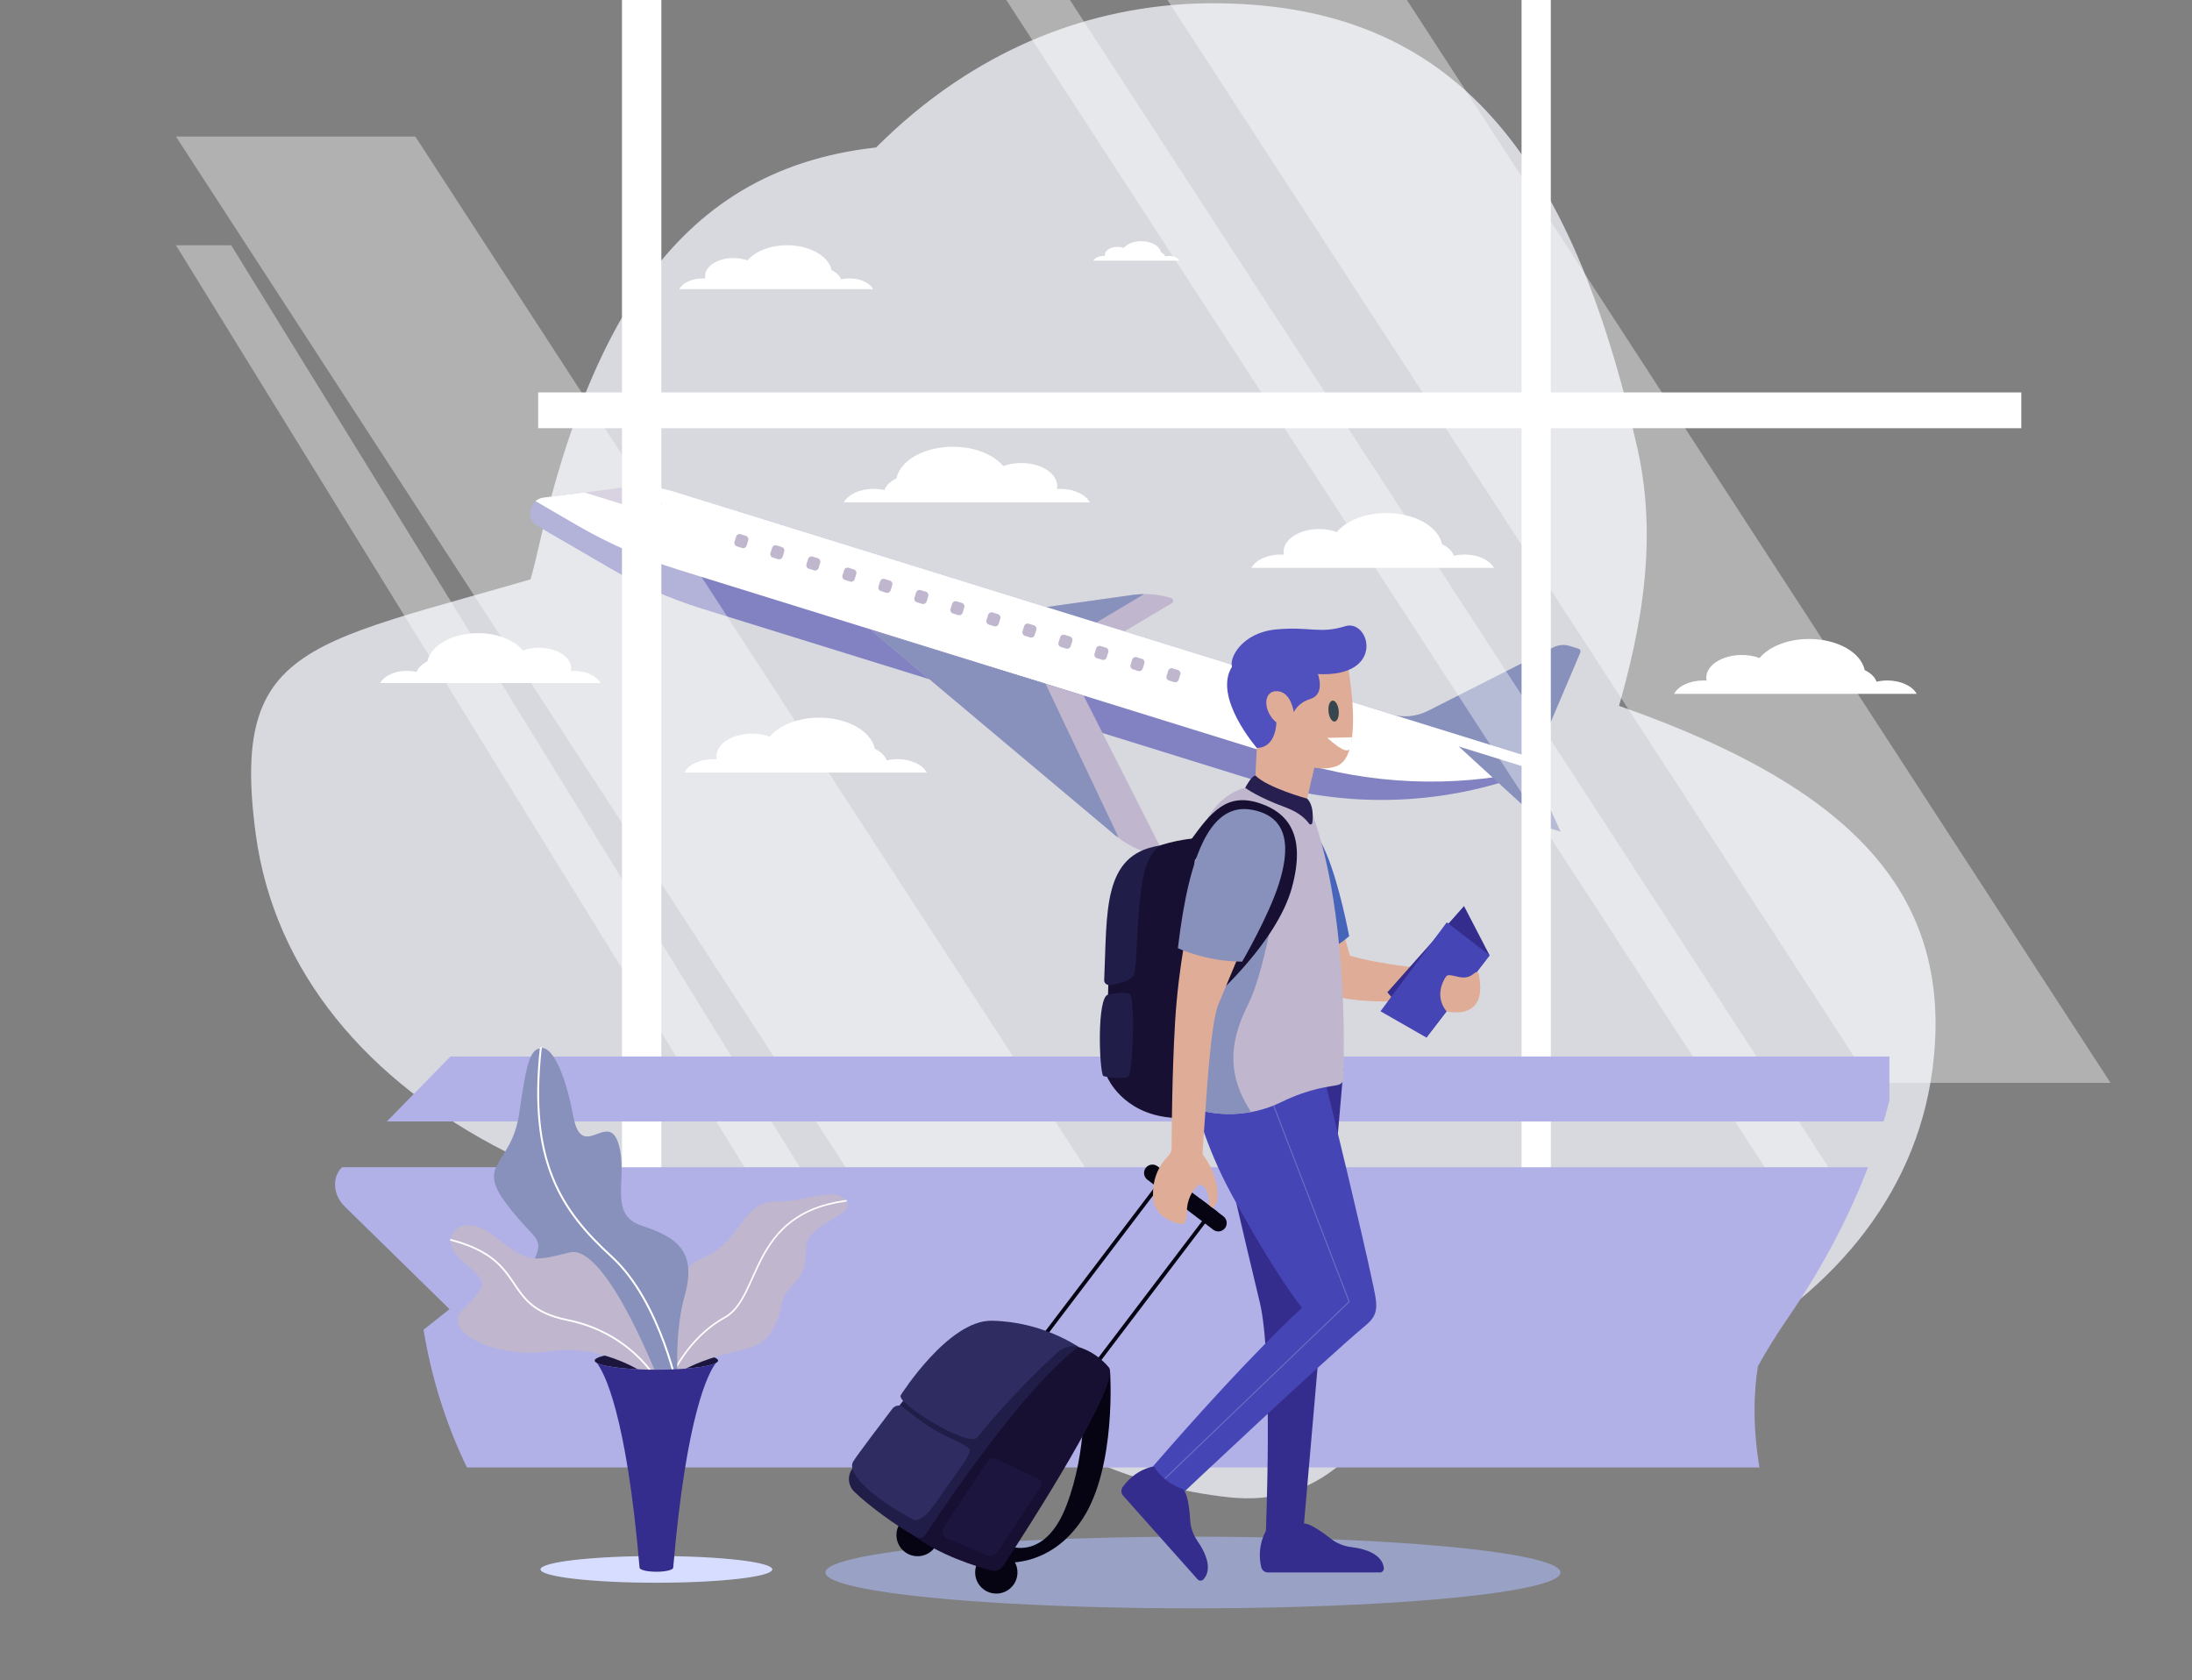 <?xml version="1.0" encoding="utf-8"?>
<!-- Generator: Adobe Illustrator 24.2.1, SVG Export Plug-In . SVG Version: 6.00 Build 0)  -->
<svg version="1.1" id="Capa_1" xmlns="http://www.w3.org/2000/svg" xmlns:xlink="http://www.w3.org/1999/xlink" x="0px" y="0px"
	 viewBox="0 0 542 415.45" style="enable-background:new 0 0 542 415.45;" xml:space="preserve">
<rect x="0" y="0" width="542" height="415.45" fill="#808080" stroke="none"/>
<style type="text/css">
	.st0{opacity:0.68;fill:#9199C1;}
	.st1{opacity:0.43;}
	.st2{fill:#C1B9D0;}
	.st3{fill:#383A80;}
	.st4{fill-rule:evenodd;clip-rule:evenodd;fill:#E0BAAA;}
	.st5{fill-rule:evenodd;clip-rule:evenodd;fill:#DFAD97;}
	.st6{fill-rule:evenodd;clip-rule:evenodd;fill:#8890BC;}
	.st7{fill-rule:evenodd;clip-rule:evenodd;fill:#5050BE;}
	.st8{fill-rule:evenodd;clip-rule:evenodd;fill:#DEA689;}
	.st9{fill-rule:evenodd;clip-rule:evenodd;fill:#C0B6CE;}
	.st10{clip-path:url(#SVGID_2_);}
	.st11{fill:#5050BE;}
	.st12{fill:#4F4EBD;}
	.st13{fill:#4D4DBC;}
	.st14{fill:#4C4BBA;}
	.st15{fill:#4B4AB9;}
	.st16{fill:#4A48B8;}
	.st17{fill:#4847B7;}
	.st18{fill:#4746B6;}
	.st19{fill:#4645B5;}
	.st20{fill:#4543B5;}
	.st21{fill:#4442B4;}
	.st22{fill:#4341B3;}
	.st23{fill:#4340B2;}
	.st24{fill:#423FB2;}
	.st25{fill:#413FB1;}
	.st26{fill:#413EB0;}
	.st27{fill:#403DB0;}
	.st28{fill:#403DAF;}
	.st29{fill:#3F3CAF;}
	.st30{clip-path:url(#SVGID_4_);}
	.st31{opacity:0.81;}
	.st32{fill-rule:evenodd;clip-rule:evenodd;fill:#352D8D;}
	.st33{clip-path:url(#SVGID_6_);}
	.st34{fill:#FFFFFF;}
	.st35{fill:#37474F;}
	.st36{fill:#FF6680;}
	.st37{fill:#5747E4;}
	.st38{fill:#D3D3D3;}
	.st39{fill:none;stroke:#ACACAB;stroke-miterlimit:10;}
	.st40{opacity:0.32;fill:#D2D2D2;}
	.st41{fill:#D2D2D2;}
	.st42{fill:#ACACAB;}
	.st43{opacity:0.39;fill:#D2D2D2;}
	.st44{fill:none;stroke:#DBDBDB;stroke-width:3;stroke-miterlimit:10;}
	.st45{fill:#DBDBDB;}
	.st46{fill:none;}
	.st47{fill:none;stroke:#3C3C3B;stroke-miterlimit:10;}
	.st48{clip-path:url(#SVGID_8_);}
	.st49{clip-path:url(#SVGID_10_);}
	.st50{clip-path:url(#SVGID_13_);}
	.st51{clip-path:url(#SVGID_17_);fill:url(#SVGID_19_);}
	.st52{opacity:0.81;clip-path:url(#SVGID_17_);fill:#393C80;}
	.st53{clip-path:url(#SVGID_17_);fill:#4A5486;}
	.st54{opacity:0.46;clip-path:url(#SVGID_17_);fill:#3F4980;}
	.st55{opacity:0.49;clip-path:url(#SVGID_17_);fill:#393C80;}
	.st56{fill:#393C80;}
	.st57{fill:#53A6C1;}
	.st58{opacity:0.46;clip-path:url(#SVGID_13_);fill:#3F4980;}
	.st59{opacity:0.58;clip-path:url(#SVGID_13_);}
	.st60{fill:#4A5486;}
	.st61{fill:none;stroke:#53A6C1;stroke-miterlimit:10;}
	.st62{clip-path:url(#SVGID_8_);fill:none;stroke:#4A5486;stroke-width:3;stroke-miterlimit:10;}
	.st63{opacity:0.81;clip-path:url(#SVGID_8_);}
	.st64{fill:#D4D3D2;}
	.st65{clip-path:url(#SVGID_23_);}
	.st66{clip-path:url(#SVGID_29_);}
	.st67{fill:#51A5C1;}
	.st68{clip-path:url(#SVGID_35_);}
	.st69{clip-path:url(#SVGID_38_);}
	.st70{fill:#828181;}
	.st71{clip-path:url(#SVGID_41_);}
	.st72{clip-path:url(#SVGID_43_);}
	.st73{clip-path:url(#SVGID_45_);fill:url(#SVGID_46_);}
	.st74{opacity:0.46;clip-path:url(#SVGID_45_);fill:#3F3CB2;}
	.st75{opacity:0.15;clip-path:url(#SVGID_45_);fill:#352D90;}
	.st76{fill:#352D90;}
	.st77{fill:#07C0D7;}
	.st78{opacity:0.46;clip-path:url(#SVGID_43_);fill:#3F3CB2;}
	.st79{fill:#5050C1;}
	.st80{fill:none;stroke:#07C0D7;stroke-miterlimit:10;}
	.st81{fill:#3F3CB2;}
	.st82{opacity:0.81;fill:#352D90;}
	.st83{fill:none;stroke:#5050C1;stroke-width:3;stroke-miterlimit:10;}
	.st84{clip-path:url(#SVGID_48_);fill:#5747E4;}
	.st85{clip-path:url(#SVGID_50_);fill:#6C69E2;}
	.st86{clip-path:url(#SVGID_52_);fill:#6C69E2;}
	.st87{clip-path:url(#SVGID_55_);fill:#5747E4;}
	.st88{fill:#5747E4;stroke:#5747E4;stroke-width:0.5;stroke-linecap:round;stroke-linejoin:round;stroke-miterlimit:10;}
	.st89{fill:none;stroke:#DBDBDB;stroke-width:0.5;stroke-miterlimit:10;}
	.st90{fill:#6864E5;}
	.st91{fill:url(#SVGID_57_);}
	.st92{fill:url(#SVGID_59_);}
	.st93{fill:url(#SVGID_61_);}
	.st94{opacity:0.33;}
	.st95{clip-path:url(#SVGID_65_);}
	.st96{clip-path:url(#SVGID_71_);}
	.st97{clip-path:url(#SVGID_77_);}
	.st98{clip-path:url(#SVGID_80_);}
	.st99{clip-path:url(#SVGID_83_);}
	.st100{clip-path:url(#SVGID_85_);}
	.st101{clip-path:url(#SVGID_87_);fill:url(#SVGID_88_);}
	.st102{opacity:0.46;clip-path:url(#SVGID_87_);fill:#3F3CB2;}
	.st103{opacity:0.15;clip-path:url(#SVGID_87_);fill:#352D90;}
	.st104{opacity:0.46;clip-path:url(#SVGID_85_);fill:#3F3CB2;}
	.st105{clip-path:url(#SVGID_90_);fill:#5747E4;}
	.st106{clip-path:url(#SVGID_92_);fill:#6C69E2;}
	.st107{clip-path:url(#SVGID_94_);fill:#6C69E2;}
	.st108{clip-path:url(#SVGID_96_);fill:#5747E4;}
	.st109{fill:#6F6F6E;}
	.st110{clip-path:url(#SVGID_98_);fill:#808080;}
	.st111{clip-path:url(#SVGID_100_);fill:#979797;}
	.st112{clip-path:url(#SVGID_104_);fill:#979797;}
	.st113{clip-path:url(#SVGID_108_);fill:#828181;}
	.st114{clip-path:url(#SVGID_112_);}
	.st115{clip-path:url(#SVGID_118_);}
	.st116{clip-path:url(#SVGID_124_);}
	.st117{clip-path:url(#SVGID_127_);}
	.st118{fill:#D7D9DE;}
	.st119{fill:#C0B6CE;}
	.st120{fill:#8890BC;}
	.st121{fill:#8282C2;}
	.st122{opacity:0.39;}
	.st123{clip-path:url(#SVGID_136_);}
	.st124{fill:#B1B1E8;}
	.st125{fill:#99A1C5;}
	.st126{fill:#352D8D;}
	.st127{fill:#DFAD97;}
	.st128{fill:#4764BB;}
	.st129{fill:#5172D9;}
	.st130{fill:#060412;}
	.st131{fill:none;stroke:#060412;stroke-width:0.942;stroke-miterlimit:10;}
	.st132{fill:#171032;}
	.st133{fill:#211D49;}
	.st134{opacity:0.22;fill:none;stroke:#FFFFFF;stroke-width:0.25;stroke-miterlimit:10;}
	.st135{fill:#2E2C60;}
	.st136{fill:#1C163F;}
	.st137{fill:#271F50;}
	.st138{fill:#D7DDFF;}
	.st139{fill:none;stroke:#FFFFFF;stroke-width:0.395;stroke-linecap:round;stroke-linejoin:round;stroke-miterlimit:10;}
	.st140{fill:none;stroke:#FFFFFF;stroke-width:0.476;stroke-linecap:round;stroke-linejoin:round;stroke-miterlimit:10;}
	.st141{fill:none;stroke:#FFFFFF;stroke-width:0.436;stroke-linecap:round;stroke-linejoin:round;stroke-miterlimit:10;}
	.st142{fill:#8091E8;}
	.st143{fill:#808080;}
	.st144{fill:none;stroke:#5C5CC4;stroke-miterlimit:10;}
	.st145{fill:#5C5CC4;}
	.st146{fill:none;stroke:#5747E4;stroke-miterlimit:10;}
	.st147{opacity:0.5;}
	.st148{fill:#9798A0;}
	.st149{opacity:0.3;fill:#C0B6CE;}
	.st150{opacity:0.5;fill:#FFFFFF;}
	.st151{clip-path:url(#SVGID_140_);}
	.st152{opacity:0.3;fill:#FFFFFF;}
	.st153{opacity:0.3;fill-rule:evenodd;clip-rule:evenodd;fill:#C0B6CE;}
	.st154{fill-rule:evenodd;clip-rule:evenodd;fill:#5747E4;}
	.st155{fill-rule:evenodd;clip-rule:evenodd;fill:#FFFFFF;}
	.st156{fill-rule:evenodd;clip-rule:evenodd;fill:#9ABED8;}
	.st157{fill:#D6DEE4;}
	.st158{fill:#DBD9DF;}
	.st159{fill:#E6E5EC;}
	.st160{fill:#90B0DF;}
	.st161{opacity:0.49;}
	.st162{clip-path:url(#SVGID_144_);}
	.st163{fill:#8C94BE;}
	.st164{fill:#8D95BF;}
	.st165{fill:#8E96BF;}
	.st166{fill:#8F97C0;}
	.st167{fill:#9098C0;}
	.st168{fill:#9199C1;}
	.st169{fill:#929AC1;}
	.st170{fill:#939BC2;}
	.st171{fill:#949CC3;}
	.st172{fill:#959DC3;}
	.st173{fill:#969EC4;}
	.st174{fill:#979FC4;}
	.st175{fill:#98A0C5;}
	.st176{fill:#9BA3C6;}
	.st177{fill:#9CA4C6;}
	.st178{fill:#9DA5C7;}
	.st179{clip-path:url(#SVGID_146_);}
	.st180{clip-path:url(#SVGID_148_);}
	.st181{clip-path:url(#SVGID_150_);}
	.st182{clip-path:url(#SVGID_152_);}
	.st183{clip-path:url(#SVGID_154_);}
	.st184{clip-path:url(#SVGID_156_);fill:#5747E4;}
	.st185{clip-path:url(#SVGID_158_);fill:#6C69E2;}
	.st186{clip-path:url(#SVGID_160_);fill:#5747E4;}
	.st187{clip-path:url(#SVGID_162_);fill:#6C69E2;}
	.st188{clip-path:url(#SVGID_164_);}
	.st189{clip-path:url(#SVGID_167_);}
	.st190{clip-path:url(#SVGID_173_);}
	.st191{clip-path:url(#SVGID_179_);}
	.st192{clip-path:url(#SVGID_185_);}
	.st193{clip-path:url(#SVGID_189_);}
	.st194{clip-path:url(#SVGID_192_);}
	.st195{clip-path:url(#SVGID_194_);}
	.st196{clip-path:url(#SVGID_196_);}
	.st197{clip-path:url(#SVGID_198_);}
	.st198{clip-path:url(#SVGID_200_);}
	.st199{clip-path:url(#SVGID_202_);}
	.st200{clip-path:url(#SVGID_204_);fill:url(#SVGID_205_);}
	.st201{opacity:0.46;clip-path:url(#SVGID_204_);fill:#3F3CB2;}
	.st202{opacity:0.15;clip-path:url(#SVGID_204_);fill:#352D90;}
	.st203{opacity:0.46;clip-path:url(#SVGID_202_);fill:#3F3CB2;}
	.st204{clip-path:url(#SVGID_207_);fill:#5747E4;}
	.st205{clip-path:url(#SVGID_209_);fill:#6C69E2;}
	.st206{clip-path:url(#SVGID_211_);fill:#5747E4;}
	.st207{clip-path:url(#SVGID_213_);fill:#6C69E2;}
	.st208{fill:none;stroke:#D2D2D2;stroke-miterlimit:10;}
	.st209{clip-path:url(#SVGID_215_);}
	.st210{fill:#4A48C9;}
	.st211{fill:#4847C8;}
	.st212{fill:#4746C7;}
	.st213{fill:#4645C6;}
	.st214{fill:#4543C6;}
	.st215{fill:#4442C5;}
	.st216{fill:#4341C4;}
	.st217{fill:#4340C3;}
	.st218{fill:#423FC3;}
	.st219{fill:#413FC2;}
	.st220{fill:#5050CF;}
	.st221{fill:#4F4ECE;}
	.st222{fill:#4D4DCD;}
	.st223{fill:#4C4BCB;}
	.st224{fill:#4B4ACA;}
	.st225{fill:#413EC1;}
	.st226{fill:#403DC1;}
	.st227{fill:#403DC0;}
	.st228{fill:#3F3CC0;}
	.st229{clip-path:url(#SVGID_217_);}
	.st230{fill:#07CEE5;}
	.st231{clip-path:url(#SVGID_219_);}
	.st232{clip-path:url(#SVGID_221_);}
	.st233{fill:#D2CAE1;}
	.st234{clip-path:url(#SVGID_223_);}
	.st235{fill:#9DA5CF;}
	.st236{fill:#9EA6D0;}
	.st237{fill:#9FA7D0;}
	.st238{fill:#A0A8D1;}
	.st239{fill:#A1A9D1;}
	.st240{fill:#A2AAD2;}
	.st241{fill:#A3ABD2;}
	.st242{fill:#A4ACD3;}
	.st243{fill:#A5ADD4;}
	.st244{fill:#A6AED4;}
	.st245{fill:#A7AFD5;}
	.st246{fill:#A8B0D5;}
	.st247{fill:#A9B1D6;}
	.st248{fill:#AAB2D6;}
	.st249{fill:#ACB4D7;}
	.st250{fill:#ADB5D7;}
	.st251{fill:#AEB6D8;}
	.st252{fill:#383A85;}
	.st253{fill-rule:evenodd;clip-rule:evenodd;fill:#F1CBBB;}
	.st254{fill-rule:evenodd;clip-rule:evenodd;fill:#F0BEA8;}
	.st255{fill-rule:evenodd;clip-rule:evenodd;fill:#99A1CD;}
	.st256{fill-rule:evenodd;clip-rule:evenodd;fill:#5050CF;}
	.st257{fill-rule:evenodd;clip-rule:evenodd;fill:#EFB79A;}
	.st258{fill-rule:evenodd;clip-rule:evenodd;fill:#D1C7DF;}
	.st259{clip-path:url(#SVGID_225_);}
	.st260{clip-path:url(#SVGID_227_);}
	.st261{clip-path:url(#SVGID_229_);}
	.st262{clip-path:url(#SVGID_231_);}
	.st263{fill-rule:evenodd;clip-rule:evenodd;fill:#352D9E;}
	.st264{clip-path:url(#SVGID_233_);}
	.st265{fill:#FF6683;}
	.st266{fill:#352D9E;}
	.st267{fill:#575756;}
	.st268{opacity:0.1;clip-path:url(#SVGID_235_);}
	.st269{fill:#ECECEC;}
	.st270{fill:#5747F5;}
	.st271{fill:#E4E4E4;}
	.st272{fill:#F5F5F5;}
	.st273{fill:#E0E0E0;}
	.st274{fill:#27DEBF;}
	.st275{fill:#AFA8BB;}
	.st276{fill:#263238;}
	.st277{opacity:0.2;fill:#8890BC;}
	.st278{opacity:0.2;fill:#4645B5;}
	.st279{fill:#C3998A;}
	.st280{fill:#262472;}
	.st281{opacity:0.2;}
	.st282{fill-rule:evenodd;clip-rule:evenodd;fill:#00000F;}
	.st283{fill:#FFFFFF;stroke:#DBDBDB;stroke-miterlimit:10;}
	.st284{opacity:0.35;fill:#DBDBDB;}
	.st285{opacity:0.78;}
	.st286{fill:#FFFFFF;stroke:#FFFFFF;stroke-width:0.2;stroke-miterlimit:10;}
	.st287{fill:url(#SVGID_236_);}
	.st288{fill:url(#SVGID_237_);}
	.st289{fill:url(#SVGID_238_);}
	.st290{fill:url(#SVGID_239_);}
	.st291{opacity:0.2;enable-background:new    ;}
	.st292{opacity:0.12;enable-background:new    ;}
	.st293{opacity:0.25;fill:#FFFFFF;enable-background:new    ;}
	.st294{clip-path:url(#SVGID_241_);}
	.st295{clip-path:url(#SVGID_244_);fill:#FFFFFF;}
	.st296{clip-path:url(#SVGID_246_);fill:#D8D8D8;}
	.st297{clip-path:url(#SVGID_248_);fill:#D8D8D8;}
	.st298{clip-path:url(#SVGID_250_);}
	.st299{clip-path:url(#SVGID_254_);}
	.st300{clip-path:url(#SVGID_257_);fill:url(#SVGID_258_);}
	.st301{opacity:0.46;clip-path:url(#SVGID_257_);fill:#3F3CB2;}
	.st302{opacity:0.15;clip-path:url(#SVGID_257_);fill:#352D90;}
	.st303{opacity:0.46;clip-path:url(#SVGID_254_);fill:#3F3CB2;}
	.st304{fill:#FFFFFF;stroke:#FFFFFF;stroke-width:0.25;stroke-miterlimit:10;}
	.st305{fill:#FFFFFF;stroke:#FFFFFF;stroke-width:0.25;stroke-linecap:round;stroke-linejoin:round;stroke-miterlimit:10;}
	.st306{clip-path:url(#SVGID_262_);fill:#FFFFFF;}
	.st307{clip-path:url(#SVGID_264_);fill:#F0F0F2;}
	.st308{clip-path:url(#SVGID_266_);fill:#F0F0F2;}
	.st309{clip-path:url(#SVGID_268_);fill:#FFFFFF;}
	.st310{opacity:0.39;clip-path:url(#SVGID_270_);fill:#D2D2D2;}
	.st311{opacity:0.32;clip-path:url(#SVGID_270_);fill:#D2D2D2;}
	.st312{clip-path:url(#SVGID_270_);}
	.st313{clip-path:url(#SVGID_270_);fill:none;stroke:#DBDBDB;stroke-width:3;stroke-miterlimit:10;}
	.st314{opacity:0.81;clip-path:url(#SVGID_270_);}
	.st315{clip-path:url(#SVGID_272_);}
	.st316{clip-path:url(#SVGID_274_);fill:url(#SVGID_275_);}
	.st317{opacity:0.46;clip-path:url(#SVGID_274_);fill:#3F3CB2;}
	.st318{opacity:0.15;clip-path:url(#SVGID_274_);fill:#352D90;}
	.st319{opacity:0.46;clip-path:url(#SVGID_272_);fill:#3F3CB2;}
	.st320{clip-path:url(#SVGID_279_);}
	.st321{clip-path:url(#SVGID_281_);fill:none;stroke:#DBDBDB;stroke-width:3;stroke-miterlimit:10;}
	.st322{opacity:0.81;clip-path:url(#SVGID_281_);}
	.st323{fill-rule:evenodd;clip-rule:evenodd;fill:#D7D9DE;}
	.st324{fill-rule:evenodd;clip-rule:evenodd;fill:#E7EAED;}
	.st325{fill-rule:evenodd;clip-rule:evenodd;fill:#FFEFF0;}
	.st326{fill-rule:evenodd;clip-rule:evenodd;fill:#C6C7C8;}
	.st327{fill-rule:evenodd;clip-rule:evenodd;fill:#E6E7E8;}
	.st328{fill-rule:evenodd;clip-rule:evenodd;fill:#C9C2C0;}
	.st329{fill-rule:evenodd;clip-rule:evenodd;fill:#E2DEDB;}
	.st330{fill-rule:evenodd;clip-rule:evenodd;fill:#B1B1E8;}
	.st331{fill-rule:evenodd;clip-rule:evenodd;fill:#9AA2C3;}
	.st332{fill-rule:evenodd;clip-rule:evenodd;fill:#D9D2E2;}
	.st333{fill-rule:evenodd;clip-rule:evenodd;fill:#0B1329;}
	.st334{fill-rule:evenodd;clip-rule:evenodd;fill:#EAA180;}
	.st335{fill-rule:evenodd;clip-rule:evenodd;fill:#78809D;}
	.st336{clip-path:url(#SVGID_283_);}
	.st337{opacity:0.18;clip-path:url(#SVGID_283_);fill:#D2D2D2;}
	.st338{clip-path:url(#SVGID_285_);}
	.st339{clip-path:url(#SVGID_287_);fill:url(#SVGID_288_);}
	.st340{opacity:0.46;clip-path:url(#SVGID_287_);fill:#3F3CB2;}
	.st341{opacity:0.15;clip-path:url(#SVGID_287_);fill:#352D90;}
	.st342{opacity:0.46;clip-path:url(#SVGID_285_);fill:#3F3CB2;}
	.st343{opacity:0.32;clip-path:url(#SVGID_283_);fill:#D2D2D2;}
	.st344{clip-path:url(#SVGID_283_);fill:none;stroke:#DBDBDB;stroke-width:3;stroke-miterlimit:10;}
	.st345{opacity:0.81;clip-path:url(#SVGID_283_);}
	.st346{clip-path:url(#SVGID_290_);}
	.st347{clip-path:url(#SVGID_292_);}
	.st348{clip-path:url(#SVGID_294_);fill:url(#SVGID_295_);}
	.st349{opacity:0.46;clip-path:url(#SVGID_294_);fill:#3F3CB2;}
	.st350{opacity:0.15;clip-path:url(#SVGID_294_);fill:#352D90;}
	.st351{opacity:0.46;clip-path:url(#SVGID_292_);fill:#3F3CB2;}
	.st352{fill:#412965;}
	.st353{fill:#EFE4DA;}
	.st354{fill:#E3D5C8;}
	.st355{fill:#BADBF0;}
	.st356{fill:#9A6A91;}
	.st357{fill:#B17644;}
	.st358{fill:#009245;}
	.st359{fill:#006837;}
	.st360{fill:#FFF1D2;}
	.st361{opacity:0.56;fill:#C1B9D0;}
	.st362{fill:none;stroke:#9A6A91;stroke-width:2.951;stroke-miterlimit:10;}
	.st363{fill:#D6EFFD;}
	.st364{fill:none;stroke:#9A6A91;stroke-width:2.838;stroke-miterlimit:10;}
</style>
<g>
</g>
<g>
	<path class="st118" d="M389.34,170.87c-19.84-6.28-32.64-14.96-40.87-23.94c-1.64-3.95-3.15-8.12-4.5-12.55
		c-18.14-59.28-61.31-99.04-115.59-98.59c-54.27,0.45-80.6,34.96-95.6,101.2c-10.62,46.89-39.92,59.36-56.13,62.65l87.76,122.48
		c0.43,3.37,3.9,5.71,7.77,5.23l34.94-4.4v7.97c23.87,13.19,50.74,18.82,92.66,14.27c43.98-4.78-0.89,27.77,43.2,14.05l72.48-9.14
		c2-4.26,3.75-8.58,5.23-13c31.67-16.03,52.88-41.1,57.09-72.36C484.12,217.67,453.18,191.09,389.34,170.87z"/>
	<path class="st118" d="M149.05,137.83c21.54-6.83,12.58-6.56,21.52-16.3c1.78-4.29,3.42-8.81,4.89-13.63
		C195.17,43.51,242.06,0.32,301.01,0.81c58.95,0.49,87.55,37.97,103.84,109.92c11.53,50.93-24.44,96.66-6.83,100.23l26.67,73.36
		c-0.46,3.66-4.24,6.21-8.44,5.68l-37.96-4.78v8.66c-25.93,14.33-28.91,81.27-74.45,76.33c-47.78-5.19-69.17-36.7-117.05-51.6
		l-43.45-33.45c-2.17-4.63-16.48,4.51-18.09-0.29c-34.4-17.41-57.44-44.65-62.01-78.6C56.37,155.15,79.71,159.8,149.05,137.83z"/>
	<g>
		<path class="st119" d="M230.75,154.03l33.37,10.36l25.64-15.26c0.51-0.3,0.42-1.07-0.15-1.25l0,0c-3.11-0.96-6.39-1.23-9.61-0.78
			L230.75,154.03z"/>
		<path class="st120" d="M282.88,146.9l-24.04,14.31l-24.67-7.66l45.85-6.44C280.96,146.97,281.92,146.91,282.88,146.9z"/>
		<path class="st120" d="M343.23,176.41l0.42,0.13c3.14,0.98,6.54,0.69,9.47-0.8l30.96-15.68c1.26-0.64,2.72-0.76,4.07-0.34
			l2.15,0.67c0.41,0.13,0.62,0.58,0.45,0.97l-11.19,26.32l-1.63,3.79l-35.92-11.15L343.23,176.41z"/>
		<path class="st121" d="M310.93,193.14l-137.31-42.63c-7.87-2.44-15.45-5.77-22.58-9.91l-18.06-10.49
			c-0.26-0.15-0.51-0.34-0.72-0.54l0,0c-2.31-2.22-1.02-6.12,2.15-6.52l20.22-2.58c4.02-0.51,8.1-0.16,11.97,1.05l210.67,65.4
			c0.48,0.15,0.91,0.45,1.21,0.86l0,0c0.99,1.32,0.39,3.22-1.18,3.73l-3.65,1.19C353.3,199.33,331.38,199.49,310.93,193.14z"/>
		<path class="st34" d="M319.92,188.11l-152.25-47.27c-8.73-2.71-17.13-6.4-25.03-10.99l-10.22-5.94c0.53-0.46,1.21-0.78,2-0.88
			l20.22-2.58c4.02-0.51,8.1-0.16,11.97,1.05l210.67,65.4c0.48,0.15,0.91,0.45,1.21,0.86c0.65,0.87,0.6,1.99,0.04,2.8
			C359.17,194.83,338.97,194.03,319.92,188.11z"/>
		<path class="st119" d="M160.76,126.8l-16.24-5.04l10.12-1.33l7.38,2.29c1.13,0.35,1.76,1.55,1.41,2.67l0,0
			C163.08,126.52,161.89,127.14,160.76,126.8z"/>
		<g>
			<path class="st119" d="M183.49,135.49l-1.29-0.4c-0.47-0.15-0.74-0.65-0.59-1.12l0.4-1.29c0.15-0.47,0.65-0.74,1.12-0.59
				l1.29,0.4c0.47,0.15,0.74,0.65,0.59,1.12l-0.4,1.29C184.46,135.38,183.96,135.64,183.49,135.49z"/>
			<path class="st119" d="M192.39,138.26l-1.29-0.4c-0.47-0.15-0.74-0.65-0.59-1.12l0.4-1.29c0.15-0.47,0.65-0.74,1.12-0.59
				l1.29,0.4c0.47,0.15,0.74,0.65,0.59,1.12l-0.4,1.29C193.36,138.14,192.86,138.4,192.39,138.26z"/>
			<path class="st119" d="M201.29,141.02l-1.29-0.4c-0.47-0.15-0.74-0.65-0.59-1.12l0.4-1.29c0.15-0.47,0.65-0.74,1.12-0.59
				l1.29,0.4c0.47,0.15,0.74,0.65,0.59,1.12l-0.4,1.29C202.27,140.9,201.76,141.17,201.29,141.02z"/>
			<path class="st119" d="M210.2,143.79l-1.29-0.4c-0.47-0.15-0.74-0.65-0.59-1.12l0.4-1.29c0.15-0.47,0.65-0.74,1.12-0.59l1.29,0.4
				c0.47,0.15,0.74,0.65,0.59,1.12l-0.4,1.29C211.17,143.67,210.67,143.93,210.2,143.79z"/>
			<path class="st119" d="M219.1,146.55l-1.29-0.4c-0.47-0.15-0.74-0.65-0.59-1.12l0.4-1.29c0.15-0.47,0.65-0.74,1.12-0.59l1.29,0.4
				c0.47,0.15,0.74,0.65,0.59,1.12l-0.4,1.29C220.07,146.43,219.57,146.7,219.1,146.55z"/>
			<path class="st119" d="M228,149.31l-1.29-0.4c-0.47-0.15-0.74-0.65-0.59-1.12l0.4-1.29c0.15-0.47,0.65-0.74,1.12-0.59l1.29,0.4
				c0.47,0.15,0.74,0.65,0.59,1.12l-0.4,1.29C228.98,149.2,228.48,149.46,228,149.31z"/>
			<path class="st119" d="M236.91,152.08l-1.29-0.4c-0.47-0.15-0.74-0.65-0.59-1.12l0.4-1.29c0.15-0.47,0.65-0.74,1.12-0.59
				l1.29,0.4c0.47,0.15,0.74,0.65,0.59,1.12l-0.4,1.29C237.88,151.96,237.38,152.23,236.91,152.08z"/>
			<path class="st119" d="M245.81,154.84l-1.29-0.4c-0.47-0.15-0.74-0.65-0.59-1.12l0.4-1.29c0.15-0.47,0.65-0.74,1.12-0.59
				l1.29,0.4c0.47,0.15,0.74,0.65,0.59,1.12l-0.4,1.29C246.79,154.73,246.28,154.99,245.81,154.84z"/>
			<path class="st119" d="M254.72,157.61l-1.29-0.4c-0.47-0.15-0.74-0.65-0.59-1.12l0.4-1.29c0.15-0.47,0.65-0.74,1.12-0.59
				l1.29,0.4c0.47,0.15,0.74,0.65,0.59,1.12l-0.4,1.29C255.69,157.49,255.19,157.75,254.72,157.61z"/>
			<path class="st119" d="M263.62,160.37l-1.29-0.4c-0.47-0.15-0.74-0.65-0.59-1.12l0.4-1.29c0.15-0.47,0.65-0.74,1.12-0.59
				l1.29,0.4c0.47,0.15,0.74,0.65,0.59,1.12l-0.4,1.29C264.59,160.25,264.09,160.52,263.62,160.37z"/>
			<path class="st119" d="M272.52,163.14l-1.29-0.4c-0.47-0.15-0.74-0.65-0.59-1.12l0.4-1.29c0.15-0.47,0.65-0.74,1.12-0.59
				l1.29,0.4c0.47,0.15,0.74,0.65,0.59,1.12l-0.4,1.29C273.5,163.02,273,163.28,272.52,163.14z"/>
			<path class="st119" d="M281.43,165.9l-1.29-0.4c-0.47-0.15-0.74-0.65-0.59-1.12l0.4-1.29c0.15-0.47,0.65-0.74,1.12-0.59l1.29,0.4
				c0.47,0.15,0.74,0.65,0.59,1.12l-0.4,1.29C282.4,165.78,281.9,166.05,281.43,165.9z"/>
			<path class="st119" d="M290.33,168.66l-1.29-0.4c-0.47-0.15-0.74-0.65-0.59-1.12l0.4-1.29c0.15-0.47,0.65-0.74,1.12-0.59
				l1.29,0.4c0.47,0.15,0.74,0.65,0.59,1.12l-0.4,1.29C291.3,168.55,290.8,168.81,290.33,168.66z"/>
		</g>
		<path class="st119" d="M215.49,155.91l52.43,16.06l18.93,37.35c0.52,1.13-0.54,2.33-1.72,1.97l-1.25-0.39
			c-3.43-1.07-6.59-2.88-9.23-5.3L215.49,155.91z"/>
		<path class="st120" d="M276.24,206.32c0.11,0.24,0.14,0.48,0.13,0.71c-0.6-0.45-1.18-0.93-1.73-1.43l-59.15-49.69l43.03,13.14
			L276.24,206.32z"/>
		<polygon class="st120" points="360.69,184.57 378.77,190.19 385.89,205.63 382.54,204.59 		"/>
	</g>
	<g>
		<path class="st34" d="M369.4,140.42c-1.04-1.92-3.89-3.31-7.26-3.31c-0.93,0-1.83,0.11-2.66,0.31c-0.41-1.17-1.47-2.18-2.93-2.87
			c-0.9-4.34-6.7-7.7-13.75-7.7c-5.31,0-9.92,1.91-12.26,4.71c-1.29-0.48-2.78-0.75-4.38-0.75c-4.85,0-8.78,2.51-8.78,5.61
			c0,0.25,0.03,0.49,0.08,0.72c-0.26-0.02-0.52-0.03-0.79-0.03c-3.37,0-6.22,1.38-7.26,3.31H369.4z"/>
		<path class="st34" d="M473.92,171.56c-1.04-1.93-3.89-3.31-7.26-3.31c-0.93,0-1.83,0.11-2.66,0.31c-0.41-1.17-1.47-2.18-2.93-2.87
			c-0.9-4.34-6.7-7.7-13.75-7.7c-5.31,0-9.92,1.91-12.26,4.71c-1.29-0.48-2.78-0.75-4.38-0.75c-4.85,0-8.78,2.51-8.78,5.61
			c0,0.25,0.03,0.49,0.08,0.72c-0.26-0.02-0.52-0.03-0.79-0.03c-3.37,0-6.22,1.38-7.26,3.31H473.92z"/>
		<path class="st34" d="M229.16,191.01c-1.04-1.92-3.89-3.31-7.26-3.31c-0.93,0-1.83,0.11-2.66,0.31c-0.41-1.17-1.47-2.18-2.93-2.87
			c-0.9-4.34-6.7-7.7-13.75-7.7c-5.31,0-9.92,1.91-12.26,4.71c-1.29-0.48-2.78-0.75-4.38-0.75c-4.85,0-8.78,2.51-8.78,5.61
			c0,0.25,0.03,0.49,0.08,0.72c-0.26-0.02-0.52-0.03-0.79-0.03c-3.37,0-6.22,1.38-7.26,3.31H229.16z"/>
		<path class="st34" d="M208.63,124.23c1.06-1.95,3.95-3.36,7.37-3.36c0.95,0,1.85,0.11,2.69,0.31c0.42-1.19,1.5-2.21,2.98-2.91
			c0.91-4.41,6.8-7.81,13.95-7.81c5.39,0,10.07,1.94,12.44,4.78c1.31-0.48,2.82-0.76,4.44-0.76c4.92,0,8.91,2.55,8.91,5.69
			c0,0.25-0.03,0.49-0.08,0.73c0.26-0.02,0.53-0.03,0.8-0.03c3.42,0,6.31,1.41,7.37,3.36H208.63z"/>
		<path class="st34" d="M215.87,71.47c-0.83-1.54-3.11-2.64-5.8-2.64c-0.75,0-1.46,0.09-2.12,0.25c-0.33-0.93-1.18-1.74-2.34-2.29
			c-0.72-3.47-5.35-6.15-10.98-6.15c-4.24,0-7.92,1.52-9.79,3.76c-1.03-0.38-2.22-0.6-3.5-0.6c-3.87,0-7.01,2-7.01,4.48
			c0,0.2,0.03,0.39,0.06,0.58c-0.21-0.01-0.42-0.02-0.63-0.02c-2.69,0-4.97,1.11-5.8,2.64H215.87z"/>
		<path class="st34" d="M291.61,64.44c-0.37-0.68-1.38-1.17-2.57-1.17c-0.33,0-0.65,0.04-0.94,0.11c-0.15-0.41-0.52-0.77-1.04-1.02
			c-0.32-1.54-2.37-2.73-4.87-2.73c-1.88,0-3.51,0.68-4.34,1.67c-0.46-0.17-0.98-0.27-1.55-0.27c-1.72,0-3.11,0.89-3.11,1.99
			c0,0.09,0.01,0.17,0.03,0.26c-0.09-0.01-0.19-0.01-0.28-0.01c-1.19,0-2.2,0.49-2.57,1.17H291.61z"/>
		<path class="st34" d="M94.02,168.88c0.94-1.75,3.54-3.01,6.59-3.01c0.85,0,1.66,0.1,2.41,0.28c0.37-1.06,1.34-1.98,2.66-2.61
			c0.82-3.94,6.09-6.99,12.48-6.99c4.82,0,9.01,1.73,11.13,4.28c1.17-0.43,2.53-0.68,3.98-0.68c4.4,0,7.97,2.28,7.97,5.09
			c0,0.22-0.03,0.44-0.07,0.66c0.24-0.02,0.48-0.02,0.72-0.02c3.06,0,5.65,1.26,6.59,3.01H94.02z"/>
	</g>
	<g class="st122">
		<polygon class="st34" points="437.98,291.08 453.72,291.08 249.29,-23.49 233.55,-23.49 		"/>
		<polygon class="st34" points="220.93,348.35 234.59,348.35 57.17,60.64 43.51,60.64 		"/>
		<polygon class="st34" points="247.93,348.35 307.13,348.35 102.7,33.77 43.51,33.77 		"/>
		<polygon class="st34" points="462.67,267.75 521.86,267.75 317.44,-46.83 258.25,-46.83 		"/>
	</g>
	<g>
		
			<rect x="376.23" y="-8.25" transform="matrix(-1 -1.224647e-16 1.224647e-16 -1 759.686 338.866)" class="st34" width="7.23" height="355.36"/>
		
			<rect x="153.79" y="-3.37" transform="matrix(-1 -1.224647e-16 1.224647e-16 -1 317.321 343.742)" class="st34" width="9.74" height="350.48"/>
		
			<rect x="312" y="-81.91" transform="matrix(-1.836970e-16 1 -1 -1.836970e-16 417.887 -214.973)" class="st34" width="8.85" height="366.73"/>
	</g>
	<g>
		<defs>
			<path id="SVGID_135_" d="M441.52,386.11c-7.63-20.03-8.82-35.92-6.85-48.31c2.14-3.85,4.53-7.73,7.24-11.67
				c36.23-52.59,40.68-112.87,5.57-156.38c-35.1-43.51-79.81-42.67-142.86-12.38c-44.64,21.45-73.46,5.78-86.48-5.2L84.48,288.7
				c-2.45,2.5-2.11,6.81,0.75,9.61l25.92,25.38l-6.43,5.1c4.64,27.7,17.29,52.99,47.8,83.91c32.01,32.44,68.03,29.76,107.32,56.56
				l53.77,52.64c4.72-1.11,9.32-2.47,13.84-4.1c33.2,15.3,67.02,16.36,94.94-0.25C464.42,492.56,466.06,450.57,441.52,386.11z"/>
		</defs>
		<clipPath id="SVGID_2_">
			<use xlink:href="#SVGID_135_"  style="overflow:visible;"/>
		</clipPath>
		<g class="st10">
			
				<rect x="53.24" y="288.62" transform="matrix(-1 -1.224647e-16 1.224647e-16 -1 520.421 651.45)" class="st124" width="413.94" height="74.22"/>
			
				<rect x="53.24" y="261.23" transform="matrix(-1 -1.224647e-16 1.224647e-16 -1 520.421 538.511)" class="st124" width="413.94" height="16.05"/>
		</g>
	</g>
	<g>
		<g>
			<g>
				<ellipse class="st125" cx="294.97" cy="388.81" rx="90.88" ry="8.86"/>
				<g>
					<path class="st126" d="M332.19,264.43l-32.27,8.15c0,0,8.34,36.18,11.58,49.44c3.32,13.58,1.48,57.24,1.48,57.24h9.23
						l4.99-57.42L332.19,264.43z"/>
					<path class="st127" d="M325.16,205.64c0,0,3.3,11.36,8.61,30.62c0,0,6.85,2.49,25.38,3.8l-0.58,6.16c0,0-20.44,3.7-31.71-0.95
						C315.6,240.62,306.15,199.4,325.16,205.64z"/>
					<g>
						<polygon class="st126" points="343.04,245.35 352.7,256.54 368.32,236.21 362,224.03 						"/>
						<polygon class="st19" points="341.34,250.04 357.74,228.05 368.32,236.21 352.7,256.54 						"/>
					</g>
					<path class="st127" d="M365.6,240.73c-0.07-0.34-0.5-0.46-0.79-0.28c-0.57,0.36-1.23,1.2-2.83,1.25
						c-1.59,0.05-3.67-1.06-4.35-0.34c0,0-3.43,4.38,0.05,8.71C357.68,250.06,368.2,252.81,365.6,240.73z"/>
					<path class="st128" d="M318.66,238.49c0,0,8.21-1.21,14.94-7.01c0,0-2.38-12.81-5.69-20.53c-3.31-7.72-8.54-14.49-17.04-9.46
						C302.36,206.52,304.84,218.05,318.66,238.49z"/>
					<path class="st129" d="M291.25,233.33c0,0,7.01,4.44,15.89,4.44c0,0,6.56-11.26,9.09-19.27c2.54-8.01,2.99-16.55-6.73-18.29
						C299.79,198.47,294.13,208.82,291.25,233.33z"/>
					<path class="st19" d="M327.74,267.91c0,0-19.94-6.74-32.31,4.41c0,0,2.27,10.47,9.09,22.99
						c11.53,21.18,17.43,28.04,17.43,28.04s-12.57,11.19-36.79,39.14c0,0,1.51,5.72,6.39,7.55c0,0,35.49-33.48,46.2-42.4
						c3.5-2.92,2.79-5.12,1.41-11.57C336.84,305.12,329.11,272.9,327.74,267.91z"/>
					<path class="st127" d="M310.76,184.93l-0.43,8.75c0,0,6.87,5.66,12.53,5.4l2.61-11.67l-16.02-10.89L310.76,184.93z"/>
					<path class="st127" d="M314.07,183.4c0,0,3.65,6.82,10.32,8.9l1.09-4.89L314.07,183.4z"/>
					<g>
						<path class="st130" d="M299.99,304.05l-16.29-12.37c-0.92-0.69-1.09-2-0.4-2.91l0,0c0.69-0.92,2-1.09,2.91-0.4l16.29,12.37
							c0.91,0.69,1.09,2,0.4,2.91l0,0C302.21,304.57,300.91,304.75,299.99,304.05z"/>
						<line class="st131" x1="286.44" y1="293.07" x2="250.62" y2="340.24"/>
						<line class="st131" x1="297.91" y1="301.81" x2="262.09" y2="348.97"/>
					</g>
					<path class="st132" d="M296.48,207.18c0,0-17.44,0.88-20.24,10.71c-2.8,9.84-2.42,48.51-2.42,48.51s3.68,8.79,15.47,9.92
						c0,0,6.15,1.42,5.79-11.48C294.73,251.94,296.48,207.18,296.48,207.18z"/>
					<path class="st133" d="M286.66,209.09c0,0-1.75,1.53-2.68,3.54c-3.42,7.36-2.37,27.19-3.82,28.78
						c-1.21,1.33-3.27,1.58-5.3,2.13c-0.87,0.24-1.87-0.31-1.84-1.16C273.8,225.42,272.49,211.31,286.66,209.09z"/>
					<path class="st133" d="M273.98,245.93c0,0,4.69-1.08,5.51,0.04c1.16,1.6,0.71,19.8-0.59,20.3c-1.3,0.5-5.87,0.1-6.13-0.29
						C271.79,264.55,271.19,246.52,273.98,245.93z"/>
					<path class="st127" d="M332.97,162.98c0,0,2.32,11.3,1.35,19.19c-0.43,3.49-1.5,6.32-3.71,7.2
						c-7.18,2.87-17.68-4.44-20.25-11.89C308.18,171.14,308.41,156.06,332.97,162.98z"/>
					<path class="st11" d="M325.86,166.67c0,0,1.95,4.99-1.9,6.17c-3.14,0.96-4.05,3.27-4.05,3.27s-0.64-5.02-4.06-5.21
						c-3.72-0.2-3.51,5.11-0.25,7.72c0,0,0,6.3-4.84,6.3c0,0-10.9-12.51-6.14-20.06c-0.7-2.29,2.55-8.44,10.91-9.23
						c8.36-0.78,10.76,1.17,17.11-0.8C338.71,152.96,342.71,167.52,325.86,166.67z"/>
					<polyline class="st134" points="312.08,265.97 333.6,321.85 287.97,365.65 					"/>
					<g>
						<path class="st130" d="M251.58,388.79c0,2.89-2.34,5.23-5.23,5.23c-2.89,0-5.23-2.34-5.23-5.23c0-2.89,2.34-5.23,5.23-5.23
							C249.25,383.56,251.58,385.9,251.58,388.79z"/>
						<path class="st130" d="M232.12,379.55c0,2.89-2.34,5.23-5.23,5.23c-2.89,0-5.23-2.34-5.23-5.23c0-2.89,2.34-5.23,5.23-5.23
							C229.78,374.33,232.12,376.67,232.12,379.55z"/>
						<path class="st130" d="M274.49,339.23c0,0,1.61,23.34-6.75,36.23c-8.36,12.89-20.55,10.8-20.55,10.8l2.51-3.95
							c0,0,8.81,3.6,14.03-10.16c5.23-13.76,4.18-28.04,4.18-28.04L274.49,339.23z"/>
						<path class="st132" d="M264.82,332.64c0,0,5.23,0.5,9.37,5.47c3.19,3.83-20.74,40.85-26.13,49.07
							c-0.64,0.98-1.83,1.44-2.97,1.13c-3.85-1.03-12.75-3.79-19.22-8.67C225.88,379.64,250.6,336.27,264.82,332.64z"/>
						<path class="st133" d="M266.68,333.05c0,0-19.65-11.83-30.21-2c-7,6.51-20.5,24.87-25.73,32.1c-1.27,1.75-1.07,4.16,0.48,5.67
							c3.37,3.3,10.44,8.53,15.43,11.25c0.74,0.4,1.66,0.17,2.12-0.53C233.04,373.06,253.48,342.64,266.68,333.05z"/>
						<path class="st135" d="M223.15,347.84c-0.77-0.6-1.92-0.28-2.52,0.5c-2.5,3.28-8.74,11.49-9.67,13.04
							c-1.81,3.04,5.59,9.46,14.64,14.23c2.83,1.49,6.28-4.98,9.92-9.95c2.41-3.28,4.49-6.16,4.21-7.23
							c-0.3-1.14-5.01-2.61-9.32-5.28C227.6,351.4,225.21,349.45,223.15,347.84z"/>
						<path class="st135" d="M266.68,333.05c0,0-8.88-6.3-21.48-6.49c-10.7-0.17-22.45,18.36-22.45,18.36
							c-1.52,1.95,16.81,13.06,18.86,10.53c8.1-9.98,16.02-17.55,20.06-21.21C261.94,334,264.11,332.25,266.68,333.05z"/>
						<path class="st136" d="M233.37,377.67l10.95-16.51c0.4-0.6,1.17-0.81,1.82-0.51l10.71,5.08c0.68,0.32,0.92,1.17,0.5,1.8
							l-10.61,16.08c-0.61,0.93-1.8,1.29-2.82,0.86l-9.71-4.05C233.13,379.97,232.72,378.65,233.37,377.67z"/>
					</g>
					<g>
						<g>
							<g>
								<path class="st119" d="M307.89,194.79c0,0-10.71,1.94-12.45,17.96c-1.74,16.02,0,61.38,0,61.38s10.04,3.89,21.42-1.65
									c7.32-3.57,12.01-3.76,13.99-4.22c0.8-0.18,1.36-0.88,1.37-1.7c0.02-1.75,0.05-5.11,0.04-10.18
									c-0.03-14.16-1.56-38.24-7.66-54.78C324.59,201.6,314.24,195.29,307.89,194.79z"/>
							</g>
						</g>
					</g>
					<path class="st120" d="M315.11,224.07c-8.94-0.45-15.56,3.14-20.45,8.64c-0.1,18.91,0.77,41.43,0.77,41.43
						s5.97,2.29,13.92,0.82c-5.69-8.69-5.73-16.67-0.82-26.44C312.46,240.68,315.11,224.07,315.11,224.07z"/>
					<g>
						<path class="st132" d="M295.43,212.75c0,0,8.5-13.83,14.72-11.5c7.64,2.87,9.19,17.65-2.26,33.12l-6.1,6.46l-1.57,5.75
							c0,0,15.55-13.72,19.2-27.04c3.66-13.32-1.15-18.62-7.84-20.9c-8.23-2.81-12.17,2.2-17.19,9.14L295.43,212.75z"/>
						<g>
							<path class="st127" d="M294.04,227.03c0,0-2.61,11.32-3.48,25.6c-0.73,12.02-0.85,26.8-0.87,31.2c0,0.76-0.29,1.48-0.83,2.01
								c-1.43,1.41-4.16,4.86-3.71,10.42c0.16,1.95,1.01,4.64,5.86,6.19c0.67,0.21,2.42,0.95,2.42-2.45c0-3.4,1.37-5.68,2.77-6.81
								c1.39-1.13,2.81,1.85,2.81,4.29c0,2.44,1.63,0.89,1.96-0.84s0.07-6.37-3.59-11.2c0,0-0.07-0.85,0.39-6.66
								c0.46-5.81,1.43-25.49,3.52-30.52c2.09-5.03,8.1-19.38,8.1-19.38L294.04,227.03z"/>
							<path class="st120" d="M291.25,234.45c0,0,7.01,3.32,15.89,3.32c0,0,6.56-11.26,9.09-19.27c2.54-8.01,2.99-16.55-6.73-18.29
								C299.79,198.47,294.13,209.94,291.25,234.45z"/>
						</g>
					</g>
					<g>
						<g>
							<g>
								<path class="st126" d="M313.16,378.31c0,0-2.56,3.74-1.31,9.14c0.19,0.8,0.87,1.35,1.64,1.35h27.73
									c0.57,0,1.03-0.54,0.95-1.15c-0.19-1.58-1.49-4.31-8.07-5.13c-1.8-0.22-3.54-0.9-4.97-2.02c-2.37-1.86-5.98-4.4-7.24-3.69
									C321.89,376.81,317.92,379.22,313.16,378.31z"/>
							</g>
						</g>
					</g>
					<path class="st137" d="M310.43,191.76c-0.99,0.04-2.54,3.03-2.54,3.03s2.94,2.26,10.08,4.88c3.31,1.21,4.96,2.92,5.72,3.99
						c0.23,0.32,0.73,0.2,0.79-0.19c0.21-1.59,0.3-4.37-1.25-5.99C323.23,197.47,313.4,194.79,310.43,191.76z"/>
					<g>
						<path class="st126" d="M285.31,362.57c0,0-4.49,0.57-7.7,5.1c-0.48,0.67-0.43,1.55,0.08,2.12l18.44,20.72
							c0.38,0.43,1.08,0.41,1.49-0.05c1.05-1.19,2.23-3.98-1.53-9.44c-1.03-1.5-1.68-3.24-1.79-5.05c-0.19-3.01-0.69-7.39-2.05-7.86
							C292.24,368.11,287.8,366.73,285.31,362.57z"/>
					</g>
					<polygon class="st130" points="296.76,296.37 301.12,299.69 300.76,301.63 295.67,299.08 					"/>
				</g>
			</g>
			<g>
				<path class="st136" d="M177.56,336.41c0,1.25-6.83,2.27-15.26,2.27c-8.43,0-15.26-1.02-15.26-2.27c0-1.25,6.83-2.27,15.26-2.27
					C170.73,334.14,177.56,335.16,177.56,336.41z"/>
				<path class="st138" d="M190.96,388.04c0,1.82-12.83,3.3-28.66,3.3c-15.83,0-28.66-1.48-28.66-3.3c0-1.82,12.83-3.3,28.66-3.3
					C178.13,384.74,190.96,386.22,190.96,388.04z"/>
				<g>
					<g>
						<path class="st119" d="M166.01,340.39c0,0-3.16-9.52,0.88-13.83c4.04-4.31-2.42-11.57,7.15-15.68
							c9.57-4.11,9.24-13.7,17.57-13.74c8.33-0.04,14.88-3.92,17.6-0.24c2.72,3.68-9.91,5.47-9.94,11.71
							c-0.03,6.24-1.26,6.84-4.67,10.74c-1.91,2.18-1.02,7.01-5.27,11.68C185.99,334.69,177.22,333.45,166.01,340.39z"/>
						<path class="st139" d="M166.01,340.39c0,0,3.99-9.56,13.17-14.62c9.19-5.06,5.94-25.67,30.02-28.87"/>
					</g>
					<g>
						<path class="st120" d="M167.9,344.92c0,0-1.68-13.62,1.4-24.57c3.08-10.95-1.96-14.45-10.59-17.28
							c-8.63-2.83-3.21-11.85-5.78-20.26c-2.57-8.41-9.03,4.66-11.18-6.8c-2.15-11.45-5.42-17.36-8.02-16.87
							c-2.61,0.49-3.48,3.02-5.35,16.12c-1.87,13.09-10.96,12.13-3.07,22.51c7.89,10.38,9.9,7.44,5.52,16.45
							C121.45,333.47,154.96,327.78,167.9,344.92z"/>
						<path class="st140" d="M167.9,344.92c0,0-4.29-22.91-16.68-34.22c-12.38-11.31-20.59-23.41-17.5-51.55"/>
					</g>
					<g>
						<path class="st119" d="M163.58,343.05c0,0-13.44-35.63-22.7-33.38c-9.26,2.25-10.18,2.73-18.62-4.02
							c-8.43-6.75-14.57,0.62-8.12,6.02c6.45,5.4,6.68,5.89,0.53,11.84c-6.15,5.95,8.52,12.61,21.43,10.6
							C149.02,332.11,161.56,340.11,163.58,343.05z"/>
						<path class="st141" d="M163.58,343.05c0,0-6.3-13.24-23.28-16.67c-16.98-3.43-9.04-14.63-28.83-19.81"/>
					</g>
				</g>
				<path class="st126" d="M162.3,338.68c-7.06,0-12.98-0.71-14.72-1.68c1.73,2.24,7.28,12.22,10.56,50.61
					c0,0.56,1.86,1.01,4.16,1.01c2.3,0,4.16-0.45,4.16-1.01c3.29-38.39,8.83-48.37,10.56-50.61
					C175.28,337.97,169.36,338.68,162.3,338.68z"/>
			</g>
		</g>
		<g>
			<g>
				<g>
					<path class="st34" d="M328.2,182.44l6.36-0.15C333.42,182.19,336.05,189.53,328.2,182.44z"/>
				</g>
			</g>
			<g>
				<g>
					<path class="st35" d="M331.01,175.68c0.14,1.44-0.3,2.65-1,2.73c-0.69,0.07-1.38-1.03-1.52-2.46c-0.15-1.43,0.3-2.65,1-2.72
						C330.18,173.14,330.86,174.24,331.01,175.68z"/>
				</g>
			</g>
		</g>
	</g>
</g>
<path class="st43" d="M-519.46,663.79c42.7,32.74,93.64,46.21,142.86,42.21c38.35-3.12,72.86,24.34,78.73,62.36
	c7.05,45.64,25.85,90.09,56.92,128.65c21.75,26.99,47.6,48.72,75.95,65.02c33.07,19.01,45.96,60.7,29.79,95.24
	c-2.35,5.01-4.41,10.23-6.17,15.65c-20.74,63.85,10.27,134.51,71.33,162.42c70.77,32.35,153.02-2.04,180.43-73.57
	c14.67-38.28,10.54-79.13-7.86-112.4c-18.98-34.33-9.75-76.97,22.51-99.29c9.95-6.88,19.57-14.52,28.79-22.92
	c103.92-94.65,117.77-255.41,31.82-366.63c-71.62-92.68-190.62-126.01-295.57-93.46c-37.14,11.52-76.48-8.45-90.89-44.56
	c-14.41-36.14-39.16-68.64-73.4-92.66c-93.81-65.81-223.26-42.98-288.89,51.02C-626.06,471.04-606.74,596.87-519.46,663.79z"/>
</svg>
